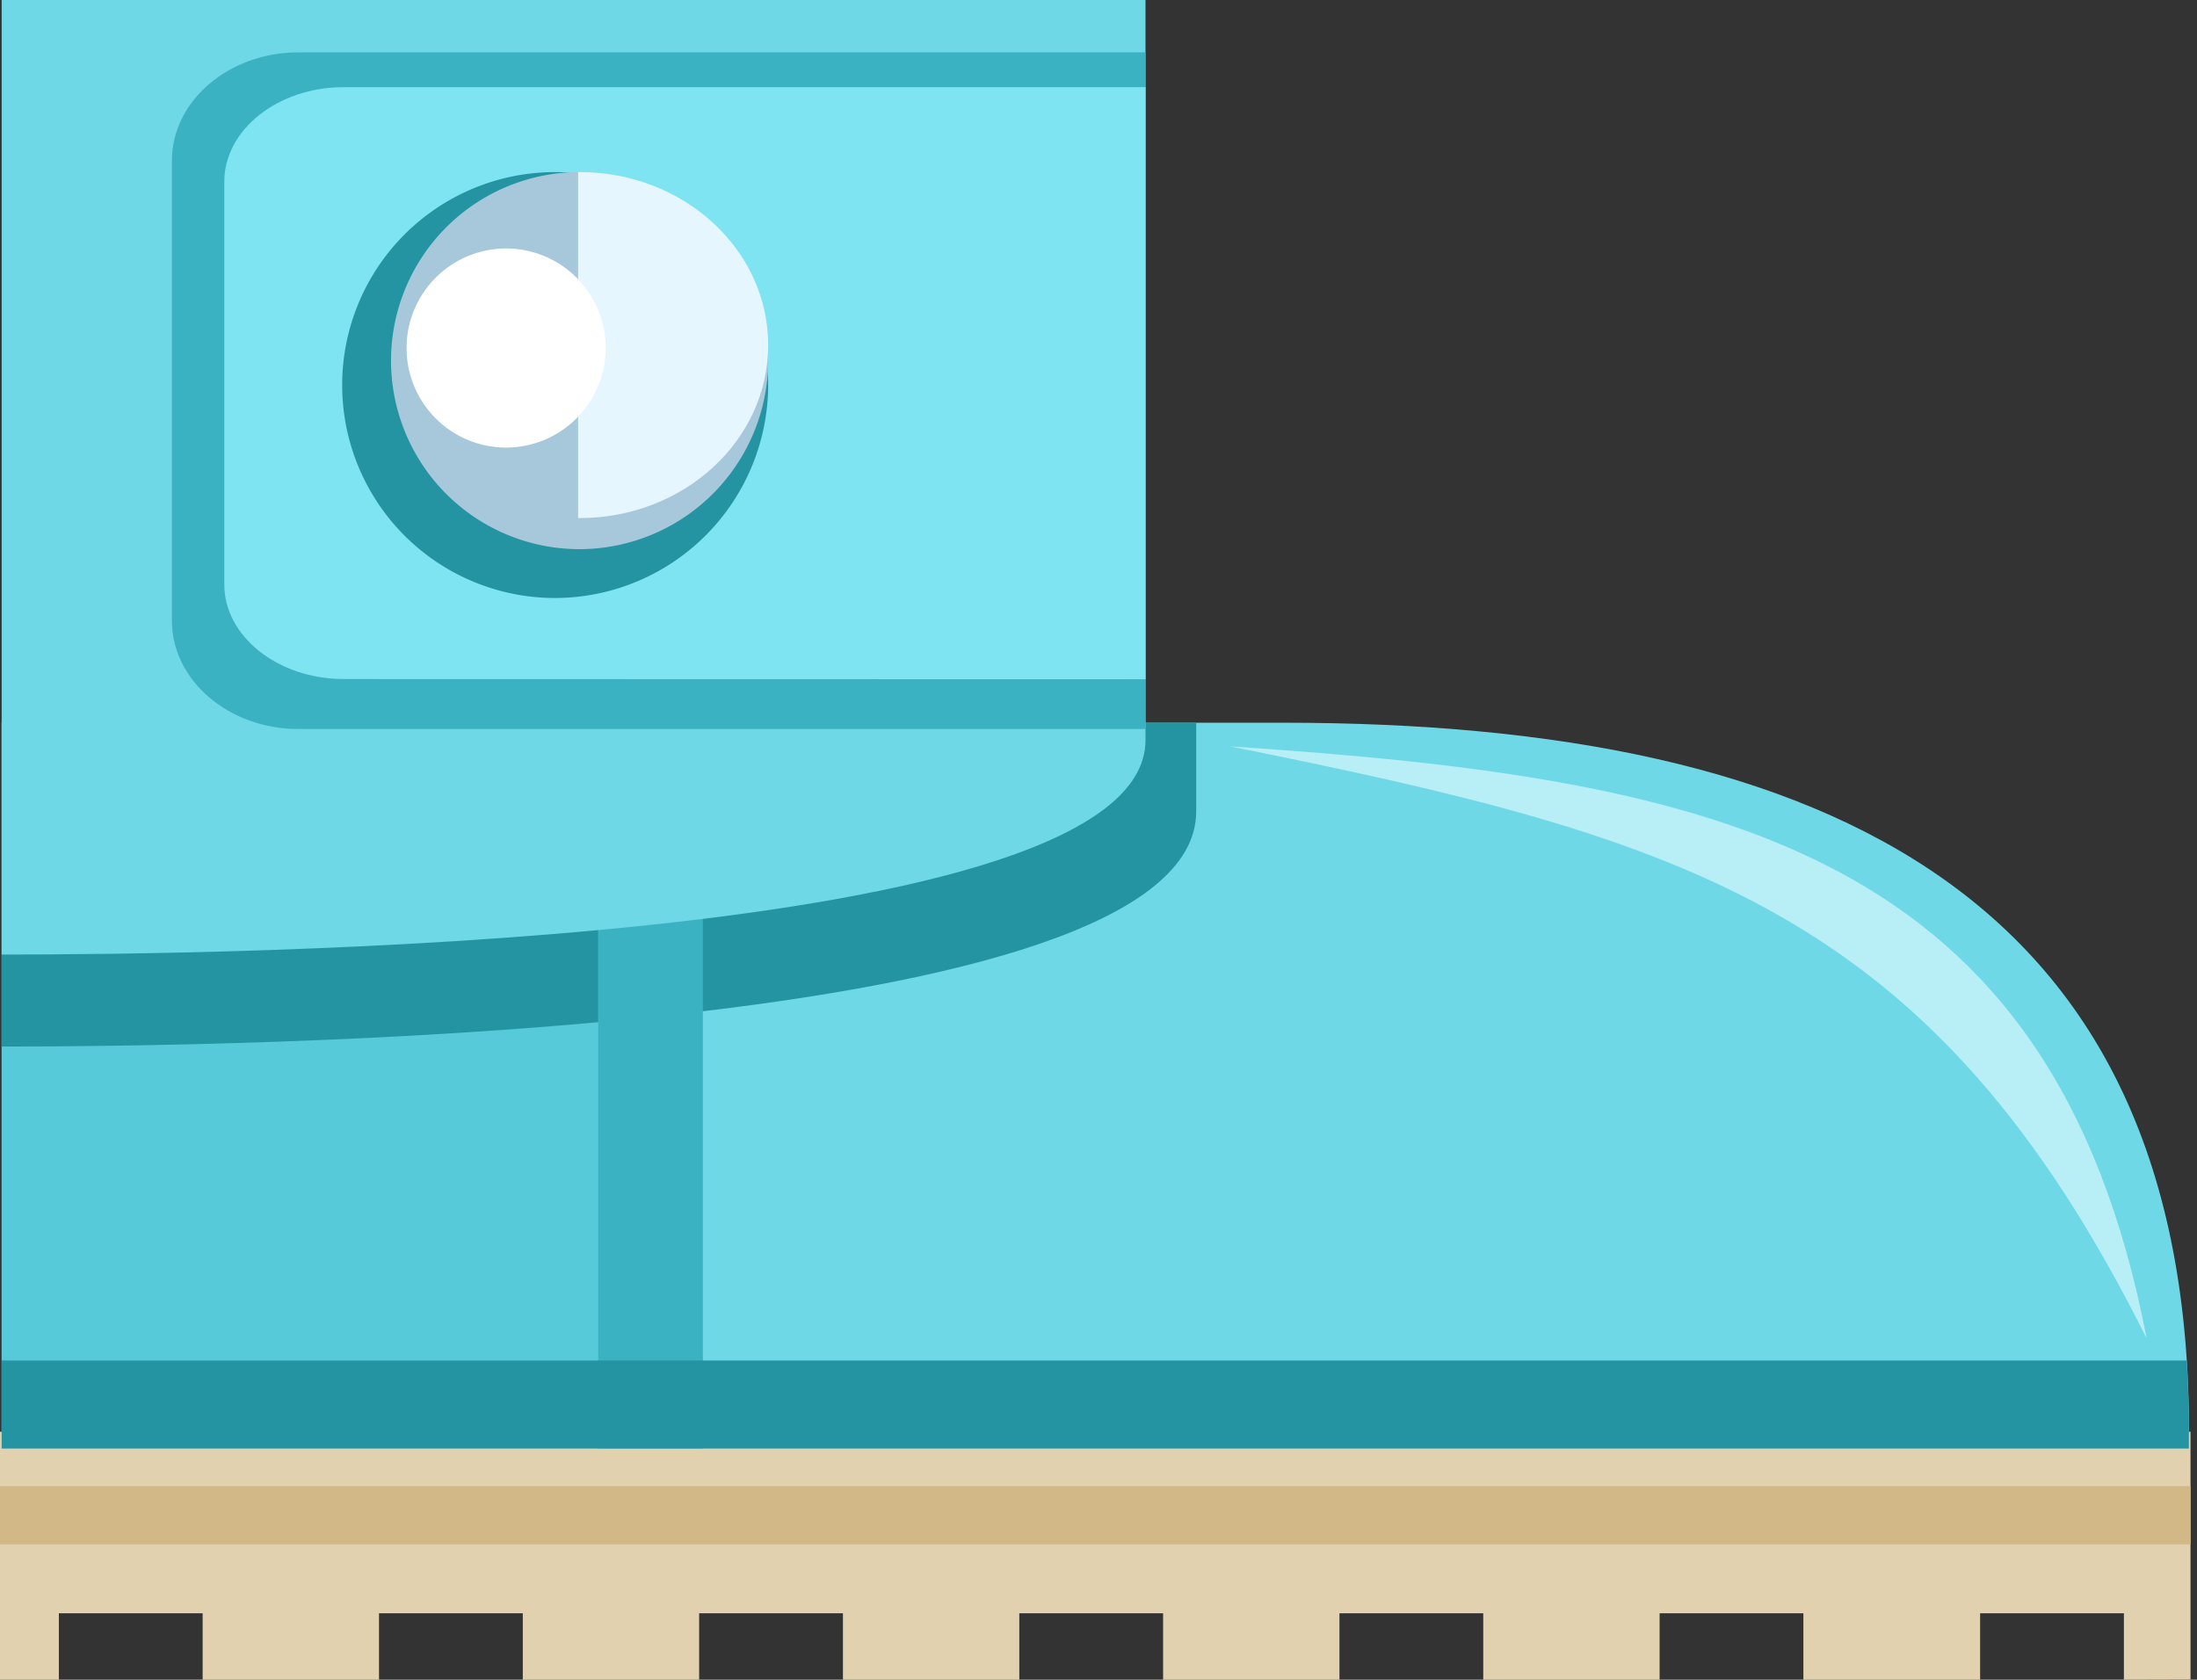<svg xmlns="http://www.w3.org/2000/svg" viewBox="0 0 118.72 90.78"><rect x="0" y="0" width="118.72" height="90.78" fill="#333333" stroke="none"/><title>Depositphotos_65895739_01</title><g data-name="Layer 2"><path d="M69.34 39.06H.09v39.22h118.19c.44-29.62-19.28-39.22-48.94-39.22z" fill="#6ed8e6" fill-rule="evenodd"/><path fill="#57cad9" fill-rule="evenodd" d="M26.5 39.06H.09v39.22h32.23V39.06H26.5z"/><path d="M64.64 39.06H.09v17.5c11.72 0 64.55-.47 64.55-12.71z" fill="#2494a3" fill-rule="evenodd"/><path d="M118.37 90.77V77.38H0v13.4h3.18v-3.59h7.77v3.59h9.53v-3.59h7.77v3.59h9.53v-3.59h7.77v3.59h9.53v-3.59h7.77v3.59h9.53v-3.59h7.77v3.59h9.53v-3.59h7.77v3.59H107v-3.59h7.77v3.59z" fill="#e2d1af" fill-rule="evenodd"/><path fill="#d1b886" d="M0 80.32h118.37v3.15H0z"/><path fill="#3ab2c2" fill-rule="evenodd" d="M33.34 39.06h-1.02v39.22h5.66V39.06h-4.64z"/><path d="M61.9 0H.09v51.59c11.23 0 61.81-.43 61.81-11.59z" fill="#6ed8e6" fill-rule="evenodd"/><path d="M61.9 39.4V2.83H16.12c-3.76 0-6.83 2.63-6.83 5.85v24.87c0 3.22 3.07 5.85 6.83 5.85z" fill="#3ab2c2" fill-rule="evenodd"/><path d="M61.9 36.71v-32H18.58c-3.56 0-6.46 2.3-6.46 5.11v21.77c0 2.81 2.91 5.11 6.46 5.11z" fill="#7ee4f2" fill-rule="evenodd"/><path d="M41.51 20.81A11.51 11.51 0 1 0 30 32.32a11.54 11.54 0 0 0 11.51-11.51z" fill="#2494a3" fill-rule="evenodd"/><path d="M41.51 19.49a10.19 10.19 0 1 0-10.19 10.19 10.21 10.21 0 0 0 10.19-10.19z" fill="#a7c8db" fill-rule="evenodd"/><path d="M41.51 18.65c0-5.16-4.56-9.35-10.19-9.35h-.08V28h.08c5.63 0 10.19-4.19 10.19-9.35z" fill="#e5f6ff" fill-rule="evenodd"/><path d="M118.16 73.53H.09v4.76h118.19c.02-1.65-.02-3.24-.12-4.76z" fill="#2494a3" fill-rule="evenodd"/><path d="M116 72.34c-5.08-26.46-23-30.25-49.52-32 24.8 4.99 37.97 8.84 49.52 32z" fill="#b8eef5" fill-rule="evenodd"/><path d="M32.73 18.81a5.38 5.38 0 1 0-5.38 5.38 5.39 5.39 0 0 0 5.38-5.38z" fill="#fff" fill-rule="evenodd"/></g></svg>